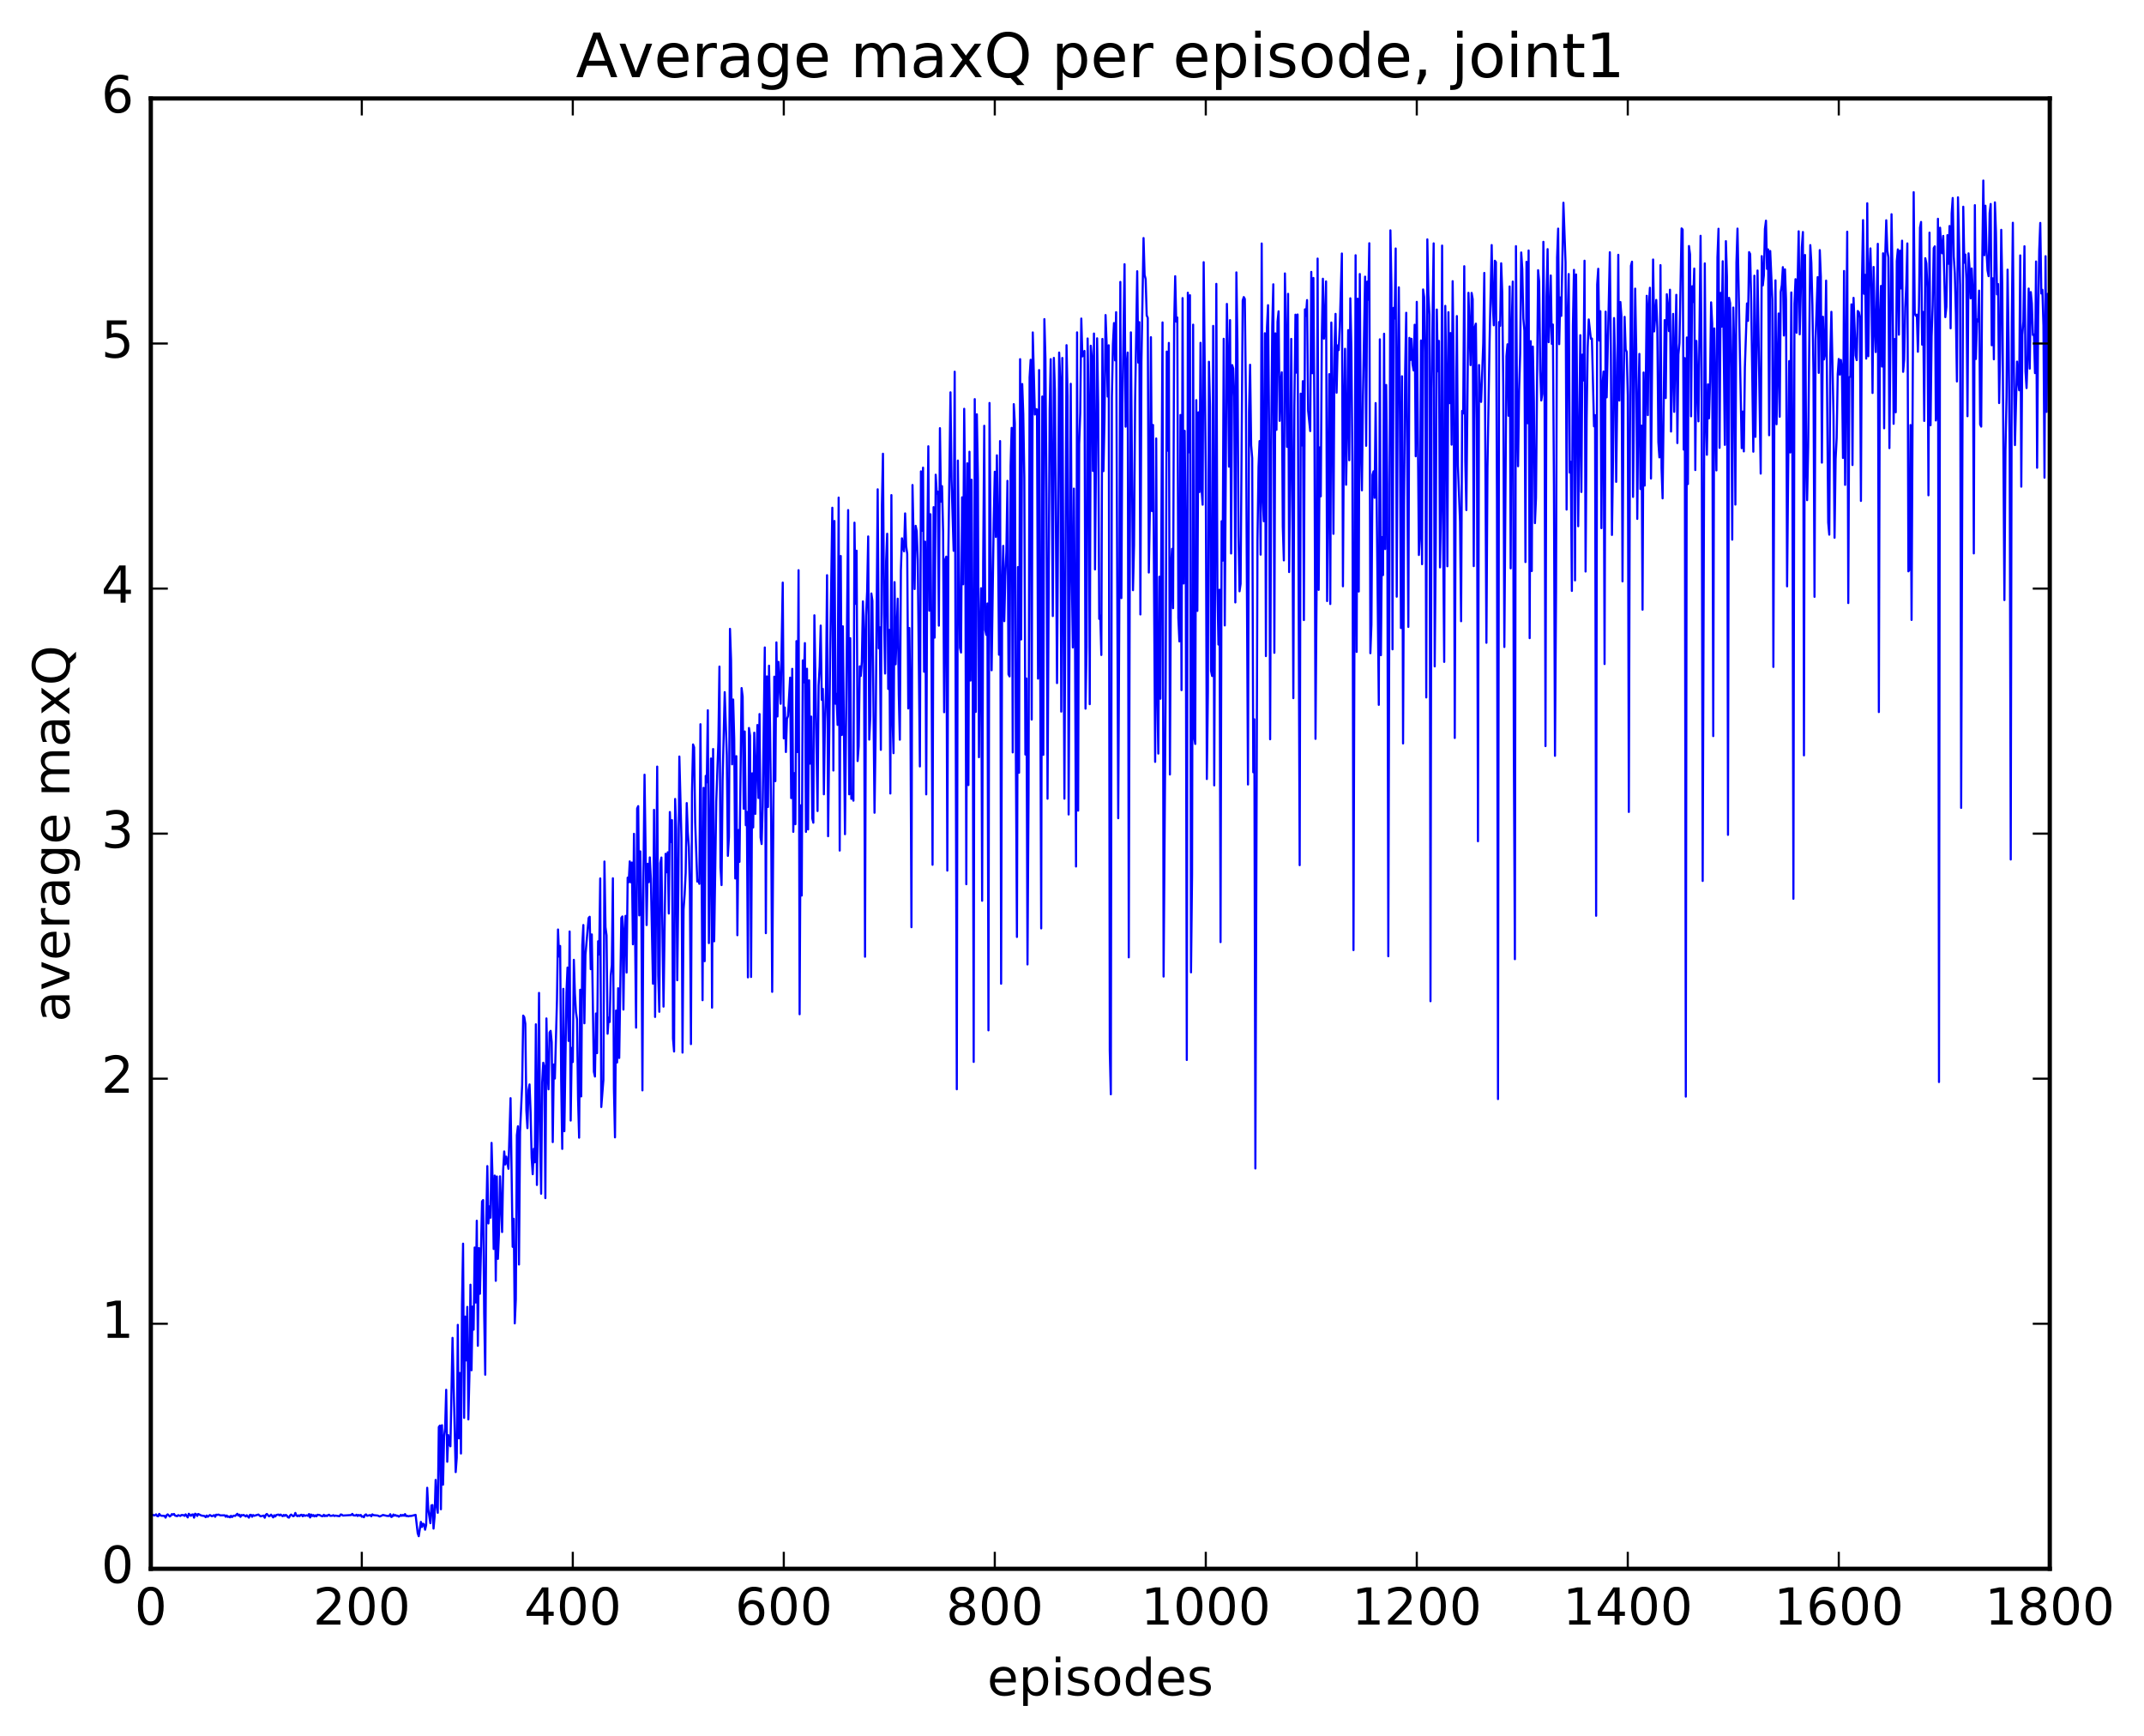 <?xml version="1.0" encoding="utf-8" standalone="no"?>
<!DOCTYPE svg PUBLIC "-//W3C//DTD SVG 1.1//EN"
  "http://www.w3.org/Graphics/SVG/1.1/DTD/svg11.dtd">
<!-- Created with matplotlib (http://matplotlib.org/) -->
<svg height="408pt" version="1.1" viewBox="0 0 504 408" width="504pt" xmlns="http://www.w3.org/2000/svg" xmlns:xlink="http://www.w3.org/1999/xlink">
 <defs>
  <style type="text/css">
*{stroke-linecap:butt;stroke-linejoin:round;stroke-miterlimit:100000;}
  </style>
 </defs>
 <g id="figure_1">
  <g id="patch_1">
   <path d="M 0 408.169 
L 504.319 408.169 
L 504.319 0 
L 0 0 
z
" style="fill:#ffffff;"/>
  </g>
  <g id="axes_1">
   <g id="patch_2">
    <path d="M 35.449 368.742 
L 481.849 368.742 
L 481.849 23.142 
L 35.449 23.142 
z
" style="fill:#ffffff;"/>
   </g>
   <g id="line2d_1">
    <path clip-path="url(#p7a85bf8d8b)" d="M 35.697 356.057 
L 35.945 356.051 
L 36.193 356.191 
L 36.441 356.15 
L 36.689 355.944 
L 36.937 356.329 
L 37.185 356.401 
L 37.433 355.83 
L 37.681 356.155 
L 37.929 356.27 
L 38.673 356.3 
L 38.921 356.708 
L 39.169 356.153 
L 39.417 355.944 
L 39.913 356.438 
L 40.161 356.245 
L 40.409 355.876 
L 40.657 356.023 
L 40.905 355.85 
L 41.153 356.236 
L 41.649 356.363 
L 41.897 356.13 
L 42.393 356.32 
L 42.641 356.099 
L 43.137 356.121 
L 43.385 356.306 
L 43.633 355.943 
L 44.129 356.661 
L 44.377 355.805 
L 44.873 356.288 
L 45.121 355.987 
L 45.369 355.965 
L 45.617 356.715 
L 45.865 355.792 
L 46.113 355.913 
L 46.361 356.319 
L 46.609 355.857 
L 47.353 356.226 
L 48.097 356.332 
L 48.345 356.602 
L 48.593 356.222 
L 48.841 356.507 
L 49.337 356.099 
L 49.833 356.388 
L 50.329 356.128 
L 50.577 356.512 
L 50.825 356.02 
L 51.073 356.078 
L 51.321 355.988 
L 51.817 356.188 
L 52.809 356.161 
L 53.057 356.495 
L 53.305 356.212 
L 53.553 356.547 
L 53.801 356.434 
L 54.049 356.641 
L 54.297 356.282 
L 54.545 356.571 
L 54.793 356.332 
L 55.041 356.249 
L 55.289 356.309 
L 55.785 355.81 
L 56.033 356.236 
L 56.281 356.012 
L 56.529 356.52 
L 56.777 356.107 
L 57.025 356.177 
L 57.273 356.08 
L 57.769 356.431 
L 58.017 356.149 
L 58.513 356.715 
L 58.761 356.055 
L 59.009 356.061 
L 59.257 356.507 
L 59.505 356.108 
L 59.753 356.279 
L 60.745 355.991 
L 61.241 356.404 
L 61.985 356.237 
L 62.233 356.732 
L 62.481 356.042 
L 62.729 355.846 
L 63.225 356.398 
L 63.473 356.284 
L 63.721 356.005 
L 64.217 356.657 
L 64.465 356.154 
L 64.713 356.441 
L 64.961 356.087 
L 65.457 355.991 
L 65.705 356.193 
L 65.953 355.991 
L 66.449 356.38 
L 66.697 356.08 
L 66.945 356.302 
L 67.193 356.071 
L 67.441 356.245 
L 67.689 356.632 
L 67.937 356.705 
L 68.185 356.21 
L 68.433 355.994 
L 68.929 356.388 
L 69.177 356.25 
L 69.425 355.61 
L 69.673 356.179 
L 69.921 356.376 
L 70.169 356.18 
L 70.417 356.356 
L 70.665 356.082 
L 70.913 356.037 
L 71.161 356.398 
L 71.409 356.067 
L 71.657 356.286 
L 72.153 356.16 
L 72.401 356.304 
L 72.649 355.871 
L 72.897 356.672 
L 73.145 355.985 
L 73.393 356.334 
L 73.641 356.094 
L 73.889 356.423 
L 74.137 356.165 
L 74.385 356.403 
L 74.633 356.039 
L 75.129 356.101 
L 75.625 356.359 
L 75.873 356.386 
L 76.121 356.046 
L 76.369 356.364 
L 76.617 356.192 
L 76.865 356.349 
L 77.113 356.114 
L 77.361 356.034 
L 77.609 356.284 
L 78.105 356.264 
L 78.353 356.137 
L 78.601 356.325 
L 78.849 356.228 
L 79.593 356.347 
L 79.841 356.349 
L 80.089 355.969 
L 80.337 356.01 
L 80.585 356.224 
L 82.569 356.106 
L 82.817 355.829 
L 83.065 356.167 
L 83.561 356.224 
L 83.809 356.027 
L 84.057 356.32 
L 84.305 356.083 
L 84.553 356.254 
L 84.801 356.082 
L 85.049 356.499 
L 85.297 356.387 
L 85.545 356.619 
L 85.793 356.083 
L 86.041 355.949 
L 86.289 356.279 
L 87.033 356.11 
L 87.281 356.398 
L 87.529 355.945 
L 87.777 356.126 
L 88.769 356.217 
L 89.265 356.436 
L 89.761 356.229 
L 90.009 356.082 
L 91.001 356.308 
L 91.497 356.323 
L 91.745 355.913 
L 91.993 356.555 
L 92.241 356.434 
L 92.489 355.981 
L 92.737 356.247 
L 92.985 356.108 
L 93.233 356.3 
L 93.481 356.249 
L 93.729 356.475 
L 93.977 356.355 
L 94.225 356.07 
L 94.473 356.298 
L 94.721 356.082 
L 94.969 356.271 
L 95.217 355.882 
L 95.465 356.354 
L 95.713 356.266 
L 95.961 356.414 
L 96.209 356.334 
L 96.705 356.306 
L 97.697 356.059 
L 98.193 360.39 
L 98.441 361.078 
L 98.937 357.714 
L 99.185 358.918 
L 99.433 358.14 
L 99.681 358.299 
L 99.929 359.551 
L 100.177 358.456 
L 100.425 349.694 
L 100.673 354.735 
L 101.169 358.02 
L 101.417 353.832 
L 101.665 353.758 
L 101.913 359.288 
L 102.161 356.493 
L 102.409 347.85 
L 102.657 353.806 
L 102.905 355.576 
L 103.153 335.425 
L 103.401 335.08 
L 103.649 354.747 
L 103.897 334.986 
L 104.145 348.972 
L 104.393 337.666 
L 104.641 335.637 
L 104.889 326.664 
L 105.137 343.58 
L 105.385 337.323 
L 105.633 339.428 
L 105.881 339.949 
L 106.377 314.461 
L 107.121 346.011 
L 107.369 342.593 
L 107.617 311.403 
L 107.865 338.082 
L 108.113 322.714 
L 108.361 341.641 
L 108.609 306.592 
L 108.857 292.314 
L 109.105 333.267 
L 109.353 309.454 
L 109.601 319.765 
L 109.849 307.18 
L 110.097 333.621 
L 110.345 323.526 
L 110.593 301.962 
L 110.841 322.069 
L 111.089 307.109 
L 111.337 312.534 
L 111.585 293.223 
L 111.833 306.15 
L 112.081 286.927 
L 112.329 316.324 
L 112.577 293.355 
L 112.825 304.098 
L 113.321 282.381 
L 113.569 282.066 
L 113.817 308.671 
L 114.065 323.118 
L 114.313 286.539 
L 114.561 274.082 
L 114.809 287.567 
L 115.057 283.542 
L 115.305 286.222 
L 115.553 268.631 
L 115.801 277.592 
L 116.049 293.561 
L 116.297 276.31 
L 116.545 301.049 
L 116.793 276.523 
L 117.041 295.894 
L 117.289 290.099 
L 117.537 276.487 
L 118.033 289.583 
L 118.281 275.086 
L 118.529 270.647 
L 118.777 273.705 
L 119.025 271.861 
L 119.521 274.721 
L 120.017 258.117 
L 120.513 293.059 
L 120.761 286.473 
L 121.009 311.051 
L 121.257 305.404 
L 121.505 266.822 
L 121.753 264.729 
L 122.001 297.218 
L 122.249 266.095 
L 122.745 254.976 
L 122.993 238.71 
L 123.241 239.091 
L 123.489 240.608 
L 123.737 261.037 
L 123.985 265.168 
L 124.233 256.249 
L 124.481 254.888 
L 124.729 261.397 
L 124.977 272.101 
L 125.225 275.992 
L 125.473 270.026 
L 125.721 273.194 
L 125.969 240.758 
L 126.217 278.52 
L 126.465 260.836 
L 126.713 233.376 
L 126.961 267.69 
L 127.209 280.579 
L 127.457 254.364 
L 127.705 249.792 
L 127.953 250.763 
L 128.201 281.612 
L 128.449 239.378 
L 128.697 251.886 
L 128.945 256.039 
L 129.193 242.676 
L 129.441 242.293 
L 129.689 244.952 
L 129.937 268.443 
L 130.185 250.2 
L 130.433 253.505 
L 130.929 235.145 
L 131.177 218.474 
L 131.425 224.826 
L 131.673 222.347 
L 131.921 253.961 
L 132.169 270.042 
L 132.417 232.423 
L 132.665 265.892 
L 133.161 233.27 
L 133.409 227.424 
L 133.657 244.667 
L 133.905 218.939 
L 134.153 263.384 
L 134.401 246.311 
L 134.649 249.625 
L 134.897 225.604 
L 135.145 233.562 
L 135.393 237.896 
L 135.641 239.571 
L 135.889 258.245 
L 136.137 267.41 
L 136.385 232.634 
L 136.633 257.704 
L 136.881 222.14 
L 137.129 217.425 
L 137.377 240.517 
L 137.625 224.466 
L 138.369 215.774 
L 138.617 215.482 
L 138.865 227.794 
L 139.113 219.63 
L 139.609 251.916 
L 139.857 253.038 
L 140.105 238.215 
L 140.353 247.535 
L 140.601 221.234 
L 140.849 224.353 
L 141.097 206.473 
L 141.345 260.2 
L 141.841 253.851 
L 142.089 202.499 
L 142.337 217.926 
L 142.585 219.861 
L 142.833 242.97 
L 143.081 239.186 
L 143.329 240.206 
L 143.577 229.296 
L 143.825 226.873 
L 144.073 206.435 
L 144.321 255.859 
L 144.569 267.335 
L 144.817 237.519 
L 145.065 249.731 
L 145.313 232.279 
L 145.561 248.674 
L 146.057 215.75 
L 146.305 215.41 
L 146.553 237.295 
L 146.801 218.779 
L 147.049 215.278 
L 147.297 228.594 
L 147.545 206.283 
L 147.793 207.378 
L 148.041 202.464 
L 148.289 207.385 
L 148.537 202.739 
L 148.785 221.954 
L 149.033 195.985 
L 149.529 241.543 
L 149.777 190.038 
L 150.025 189.475 
L 150.273 215.147 
L 150.521 200.11 
L 150.769 214.204 
L 151.017 256.288 
L 151.265 205.281 
L 151.513 182.086 
L 152.009 217.431 
L 152.257 203.033 
L 152.505 207.35 
L 152.753 201.526 
L 153.001 206.589 
L 153.497 231.213 
L 153.745 190.351 
L 153.993 239.026 
L 154.489 180.185 
L 154.737 229.216 
L 154.985 237.813 
L 155.233 202.86 
L 155.481 201.556 
L 155.977 236.602 
L 156.473 200.685 
L 156.721 205.021 
L 156.969 200.326 
L 157.217 214.721 
L 157.465 190.865 
L 157.713 197.908 
L 157.961 192.772 
L 158.209 244.103 
L 158.457 247.146 
L 158.705 187.794 
L 158.953 194.899 
L 159.201 230.401 
L 159.449 209.283 
L 159.697 177.816 
L 160.193 197.121 
L 160.441 247.407 
L 160.689 213.739 
L 160.937 210.287 
L 161.185 205.193 
L 161.433 188.758 
L 161.681 195.593 
L 161.929 199.067 
L 162.177 209.256 
L 162.425 245.41 
L 162.673 186.113 
L 162.921 174.979 
L 163.169 175.661 
L 163.417 193.237 
L 163.913 207.205 
L 164.161 206.9 
L 164.409 207.748 
L 164.657 170.221 
L 165.153 235.092 
L 165.401 185.178 
L 165.649 225.919 
L 165.897 182.363 
L 166.145 183.887 
L 166.393 166.941 
L 166.641 221.67 
L 167.137 178.274 
L 167.385 236.842 
L 167.633 176.051 
L 167.881 221.251 
L 168.377 188.319 
L 168.873 174.318 
L 169.121 156.678 
L 169.369 203.825 
L 169.617 208.035 
L 169.865 183.295 
L 170.361 162.68 
L 170.857 177.483 
L 171.105 201.167 
L 171.353 196.704 
L 171.601 147.809 
L 171.849 155.093 
L 172.097 179.656 
L 172.345 164.413 
L 172.593 173.642 
L 172.841 206.481 
L 173.089 177.731 
L 173.337 219.818 
L 173.585 195.09 
L 173.833 202.577 
L 174.329 161.726 
L 174.577 163.724 
L 174.825 190.094 
L 175.073 171.933 
L 175.321 193.961 
L 175.569 190.833 
L 175.817 229.728 
L 176.065 171.105 
L 176.313 172.943 
L 176.561 229.633 
L 176.809 181.766 
L 177.057 194.484 
L 177.305 172.218 
L 177.553 191.302 
L 178.049 170.409 
L 178.297 187.561 
L 178.545 167.835 
L 178.793 196.847 
L 179.041 198.384 
L 179.289 189.631 
L 179.785 152.179 
L 180.033 219.339 
L 180.281 158.982 
L 180.529 189.677 
L 180.777 156.47 
L 181.025 170.996 
L 181.273 192.194 
L 181.521 233.128 
L 182.017 159.053 
L 182.265 183.605 
L 182.513 150.988 
L 182.761 168.398 
L 183.009 155.569 
L 183.505 165.418 
L 184.001 136.934 
L 184.249 173.551 
L 184.497 166.297 
L 184.745 176.757 
L 184.993 168.953 
L 185.241 168.3 
L 185.737 159.277 
L 185.985 187.588 
L 186.233 157.208 
L 186.481 195.52 
L 186.729 181.718 
L 186.977 193.722 
L 187.225 150.696 
L 187.473 176.759 
L 187.721 134.023 
L 187.969 238.394 
L 188.217 189.297 
L 188.465 210.492 
L 188.713 155.224 
L 188.961 160.392 
L 189.209 151.156 
L 189.457 195.529 
L 189.705 157.181 
L 189.953 194.954 
L 190.201 159.911 
L 190.449 179.491 
L 190.697 168.437 
L 190.945 192.358 
L 191.193 193.374 
L 191.441 144.621 
L 192.185 190.63 
L 192.433 161.115 
L 192.681 156.645 
L 192.929 147.038 
L 193.177 164.501 
L 193.425 161.915 
L 193.673 186.697 
L 193.921 169.537 
L 194.169 162.639 
L 194.417 135.194 
L 194.665 196.55 
L 195.161 153.138 
L 195.657 119.34 
L 195.905 181.105 
L 196.153 122.451 
L 196.401 165.404 
L 196.649 163.079 
L 196.897 170.382 
L 197.145 116.957 
L 197.393 199.919 
L 197.641 130.687 
L 197.889 172.757 
L 198.137 147.218 
L 198.633 196.07 
L 199.377 119.893 
L 199.625 186.699 
L 199.873 150.004 
L 200.121 187.762 
L 200.369 186.44 
L 200.617 188.193 
L 200.865 122.851 
L 201.113 141.928 
L 201.361 129.438 
L 201.609 178.879 
L 201.857 175.359 
L 202.105 156.62 
L 202.353 158.886 
L 202.601 155.521 
L 202.849 141.357 
L 203.097 148.401 
L 203.345 224.872 
L 203.593 144.686 
L 203.841 139.028 
L 204.089 126.087 
L 204.337 173.84 
L 204.585 168.459 
L 204.833 139.492 
L 205.081 141.21 
L 205.577 191.033 
L 205.825 173.429 
L 206.321 115.007 
L 206.569 152.384 
L 206.817 147.44 
L 207.065 176.244 
L 207.313 118.691 
L 207.561 106.649 
L 207.809 144.145 
L 208.057 158.308 
L 208.305 131.889 
L 208.553 125.455 
L 208.801 161.93 
L 209.049 148.043 
L 209.297 186.511 
L 209.545 116.367 
L 209.793 168.34 
L 210.041 177.027 
L 210.289 136.826 
L 210.537 156.134 
L 211.033 140.712 
L 211.281 163.27 
L 211.529 173.862 
L 211.777 134.009 
L 212.025 126.527 
L 212.273 128.615 
L 212.521 129.582 
L 212.769 120.674 
L 213.017 128.348 
L 213.265 130.203 
L 213.513 166.518 
L 213.761 147.605 
L 214.009 165.305 
L 214.257 217.933 
L 214.505 113.996 
L 215.001 138.454 
L 215.249 123.592 
L 215.497 124.847 
L 215.745 131.654 
L 216.241 180.147 
L 216.489 110.792 
L 216.737 124.762 
L 216.985 109.916 
L 217.233 157.894 
L 217.481 127.302 
L 217.729 186.714 
L 217.977 130.456 
L 218.225 104.895 
L 218.473 143.534 
L 218.721 120.866 
L 218.969 154.432 
L 219.217 203.259 
L 219.465 119.204 
L 219.713 149.869 
L 219.961 111.579 
L 220.209 116.036 
L 220.457 115.565 
L 220.705 147.055 
L 220.953 100.639 
L 221.201 117.913 
L 221.449 114.268 
L 221.697 124.982 
L 221.945 167.399 
L 222.193 131.596 
L 222.441 130.837 
L 222.689 204.632 
L 222.937 129.648 
L 223.433 92.214 
L 223.681 112.841 
L 224.177 129.461 
L 224.425 87.369 
L 224.921 256.026 
L 225.169 108.247 
L 225.665 152.258 
L 225.913 153.374 
L 226.161 116.897 
L 226.409 137.334 
L 226.657 96.085 
L 226.905 118.639 
L 227.153 207.829 
L 227.401 108.894 
L 227.649 184.523 
L 227.897 106.18 
L 228.145 159.968 
L 228.393 112.752 
L 228.641 150.01 
L 228.889 249.596 
L 229.137 93.812 
L 229.385 167.326 
L 229.633 97.374 
L 229.881 112.338 
L 230.129 177.982 
L 230.377 149.246 
L 230.625 138.254 
L 230.873 211.72 
L 231.121 132.303 
L 231.369 100.078 
L 231.617 148.055 
L 231.865 149.24 
L 232.113 141.843 
L 232.361 242.177 
L 232.609 94.717 
L 233.105 157.545 
L 233.601 122.143 
L 233.849 110.872 
L 234.097 126.211 
L 234.345 107.023 
L 234.593 124.399 
L 234.841 153.888 
L 235.089 103.673 
L 235.337 231.216 
L 235.585 137.567 
L 235.833 128.303 
L 236.081 146.004 
L 236.329 135.416 
L 236.577 129.751 
L 236.825 113.018 
L 237.073 158.497 
L 237.321 158.984 
L 237.569 109.563 
L 237.817 100.571 
L 238.065 176.849 
L 238.313 94.995 
L 238.561 99.518 
L 238.809 177.91 
L 239.057 220.227 
L 239.305 133.282 
L 239.553 181.627 
L 239.801 84.418 
L 240.049 150.301 
L 240.297 90.255 
L 240.545 97.282 
L 240.793 112.358 
L 241.041 177.352 
L 241.289 159.475 
L 241.537 226.685 
L 241.785 186.703 
L 242.033 88.716 
L 242.281 84.558 
L 242.529 169.13 
L 242.777 78.137 
L 243.273 97.428 
L 243.521 96.152 
L 243.769 96.247 
L 244.017 159.502 
L 244.265 86.98 
L 244.761 218.215 
L 245.009 93.2 
L 245.257 177.415 
L 245.505 75.005 
L 245.753 84.098 
L 246.001 115.977 
L 246.249 187.734 
L 246.745 96.364 
L 246.993 84.423 
L 247.489 144.799 
L 247.737 84.121 
L 247.985 91.82 
L 248.481 160.553 
L 248.977 82.868 
L 249.225 89.08 
L 249.473 167.261 
L 249.721 84.139 
L 250.217 187.725 
L 250.713 81.131 
L 250.961 93.167 
L 251.209 191.439 
L 251.705 90.208 
L 251.953 134.931 
L 252.201 152.186 
L 252.449 114.839 
L 252.697 146.888 
L 252.945 203.664 
L 253.193 78.12 
L 253.441 190.534 
L 253.689 104.372 
L 253.937 97.02 
L 254.185 74.875 
L 254.433 83.764 
L 254.681 83.427 
L 254.929 82.483 
L 255.177 166.563 
L 255.425 152.016 
L 255.673 79.559 
L 255.921 95.169 
L 256.169 165.513 
L 256.417 81.258 
L 256.665 84.142 
L 256.913 110.704 
L 257.161 78.396 
L 257.409 133.837 
L 257.905 79.52 
L 258.153 94.959 
L 258.401 145.46 
L 258.649 144.675 
L 258.897 153.948 
L 259.145 79.66 
L 259.393 110.736 
L 259.641 98.566 
L 259.889 74.052 
L 260.137 80.839 
L 260.385 93.209 
L 260.633 81.158 
L 260.881 246.936 
L 261.129 257.21 
L 261.377 93.347 
L 261.625 80.843 
L 261.873 75.932 
L 262.121 84.702 
L 262.369 73.374 
L 262.865 192.315 
L 263.113 145.393 
L 263.361 66.261 
L 263.609 140.58 
L 263.857 94.972 
L 264.353 62.103 
L 264.601 100.29 
L 264.849 86.415 
L 265.097 82.865 
L 265.345 225.017 
L 265.593 128.659 
L 265.841 78.119 
L 266.337 138.724 
L 266.585 128.1 
L 266.833 94.19 
L 267.329 63.754 
L 267.577 85.226 
L 267.825 75.724 
L 268.073 144.423 
L 268.321 85.038 
L 268.817 55.951 
L 269.065 64.62 
L 269.313 65.601 
L 269.561 74.127 
L 269.809 74.717 
L 270.057 134.566 
L 270.305 119.812 
L 270.553 79.254 
L 270.801 120.142 
L 271.049 99.883 
L 271.545 179.071 
L 271.793 103.057 
L 272.041 162.828 
L 272.289 177.124 
L 272.537 135.563 
L 272.785 164.229 
L 273.281 75.782 
L 273.529 229.535 
L 274.025 160.721 
L 274.273 82.638 
L 274.521 105.932 
L 274.769 80.599 
L 275.017 182.04 
L 275.265 133.442 
L 275.513 128.998 
L 275.761 142.948 
L 276.009 76.465 
L 276.257 64.925 
L 276.505 75.608 
L 276.753 74.623 
L 277.001 145.22 
L 277.249 150.758 
L 277.497 97.541 
L 277.745 162.213 
L 277.993 70.063 
L 278.241 137.144 
L 278.489 101.263 
L 278.737 128.048 
L 278.985 249.14 
L 279.233 68.805 
L 279.481 106.317 
L 279.729 69.387 
L 279.977 228.547 
L 280.225 205.542 
L 280.473 76.309 
L 280.721 173.263 
L 280.969 174.863 
L 281.217 94.049 
L 281.465 143.585 
L 281.713 96.913 
L 281.961 115.652 
L 282.209 80.582 
L 282.457 114.939 
L 282.705 118.627 
L 282.953 61.627 
L 283.449 110.983 
L 283.697 183.104 
L 283.945 162.542 
L 284.193 85.03 
L 284.441 95.605 
L 284.689 157.709 
L 284.937 158.9 
L 285.185 76.598 
L 285.433 184.597 
L 285.929 66.719 
L 286.177 138.049 
L 286.425 151.495 
L 286.673 138.599 
L 286.921 221.44 
L 287.169 122.512 
L 287.417 131.78 
L 287.665 79.628 
L 287.913 147.005 
L 288.409 71.434 
L 288.657 83.639 
L 288.905 109.685 
L 289.153 75.246 
L 289.401 130.092 
L 289.649 85.808 
L 289.897 86.617 
L 290.145 93.21 
L 290.393 141.594 
L 290.641 64.021 
L 290.889 80.695 
L 291.137 125.831 
L 291.385 138.98 
L 291.633 137.221 
L 292.129 70.621 
L 292.377 69.824 
L 292.625 70.275 
L 292.873 92.835 
L 293.369 184.389 
L 293.617 96.787 
L 293.865 85.735 
L 294.113 104.677 
L 294.361 107.686 
L 294.609 181.513 
L 294.857 169.066 
L 295.105 274.641 
L 295.601 127.043 
L 295.849 109.712 
L 296.097 103.667 
L 296.345 130.365 
L 296.593 57.23 
L 296.841 117.017 
L 297.089 122.523 
L 297.337 78.322 
L 297.585 154.212 
L 297.833 77.026 
L 298.081 71.73 
L 298.329 100.043 
L 298.577 173.76 
L 298.825 106.109 
L 299.073 76.708 
L 299.321 66.821 
L 299.569 153.441 
L 299.817 78.356 
L 300.065 101.032 
L 300.313 75.631 
L 300.561 73.172 
L 300.809 98.922 
L 301.057 90.142 
L 301.305 87.506 
L 301.553 123.778 
L 301.801 131.715 
L 302.049 64.268 
L 302.297 79.727 
L 302.545 105.04 
L 302.793 69.063 
L 303.041 134.462 
L 303.289 112.444 
L 303.537 79.656 
L 303.785 112.01 
L 304.033 164.098 
L 304.281 95.439 
L 304.529 73.961 
L 304.777 87.593 
L 305.025 73.921 
L 305.521 203.353 
L 305.769 92.528 
L 306.017 104.707 
L 306.265 89.588 
L 306.513 145.742 
L 306.761 72.713 
L 307.009 74.212 
L 307.257 70.529 
L 307.505 96.514 
L 308.001 101.323 
L 308.249 63.905 
L 308.497 87.723 
L 308.745 65.332 
L 308.993 98.789 
L 309.241 173.662 
L 309.489 139.861 
L 309.737 60.775 
L 309.985 138.639 
L 310.233 105.159 
L 310.481 116.663 
L 310.729 79.182 
L 310.977 65.516 
L 311.225 79.596 
L 311.473 76.552 
L 311.721 66.144 
L 311.969 141.276 
L 312.465 87.941 
L 312.713 141.969 
L 312.961 75.809 
L 313.209 92.095 
L 313.457 125.471 
L 313.705 81.927 
L 313.953 73.771 
L 314.201 92.302 
L 314.449 81.179 
L 314.697 82.295 
L 314.945 76.839 
L 315.441 59.582 
L 315.689 137.804 
L 315.937 96.941 
L 316.185 81.98 
L 316.433 113.937 
L 316.681 100.436 
L 316.929 77.587 
L 317.177 108.18 
L 317.425 70.115 
L 317.673 81.696 
L 317.921 109.514 
L 318.169 223.318 
L 318.665 59.993 
L 318.913 153.229 
L 319.161 70.201 
L 319.409 139.032 
L 319.657 64.404 
L 319.905 104.028 
L 320.153 115.251 
L 320.401 92.986 
L 320.897 65.026 
L 321.145 104.782 
L 321.393 66.19 
L 321.641 70.448 
L 321.889 57.172 
L 322.137 153.535 
L 322.385 146.825 
L 322.633 111.621 
L 322.881 110.778 
L 323.129 117.01 
L 323.377 94.74 
L 324.121 165.668 
L 324.369 79.753 
L 324.617 153.995 
L 324.865 126.238 
L 325.113 135.17 
L 325.361 78.443 
L 325.609 129.048 
L 325.857 90.485 
L 326.105 113.836 
L 326.353 224.76 
L 326.849 54.144 
L 327.097 67.665 
L 327.345 152.621 
L 327.593 72.352 
L 327.841 74.859 
L 328.089 58.403 
L 328.337 140.247 
L 328.585 87.79 
L 328.833 67.537 
L 329.081 98.317 
L 329.329 147.624 
L 329.577 88.441 
L 329.825 174.744 
L 330.073 117.54 
L 330.321 86.959 
L 330.569 73.519 
L 331.065 147.35 
L 331.313 79.413 
L 331.561 84.612 
L 331.809 79.622 
L 332.057 85.57 
L 332.305 87.075 
L 332.553 76.335 
L 332.801 107.245 
L 333.049 70.949 
L 333.545 130.444 
L 333.793 126.13 
L 334.041 80.025 
L 334.289 132.607 
L 334.537 68.034 
L 334.785 69.837 
L 335.033 82.712 
L 335.281 163.931 
L 335.529 56.26 
L 335.777 69.247 
L 336.025 73.951 
L 336.273 235.331 
L 336.521 91.356 
L 337.017 57.199 
L 337.265 156.64 
L 337.513 127.77 
L 337.761 72.755 
L 338.009 87.278 
L 338.257 80.127 
L 338.505 133.356 
L 338.753 118.278 
L 339.001 57.723 
L 339.249 126.632 
L 339.497 155.574 
L 339.745 71.889 
L 339.993 89.28 
L 340.241 133.094 
L 340.489 73.383 
L 340.737 94.763 
L 340.985 78.29 
L 341.233 104.516 
L 341.481 66.09 
L 341.729 87.446 
L 341.977 173.454 
L 342.225 104.125 
L 342.473 74.29 
L 342.721 109.464 
L 343.217 122.607 
L 343.465 146.016 
L 343.713 96.578 
L 343.961 97.194 
L 344.209 62.573 
L 344.457 108.317 
L 344.705 119.888 
L 345.201 68.822 
L 345.697 85.82 
L 345.945 68.848 
L 346.193 70.332 
L 346.441 133.066 
L 346.689 76.894 
L 346.937 76.073 
L 347.185 98.773 
L 347.433 197.736 
L 347.681 85.792 
L 347.929 93.574 
L 348.177 94.468 
L 348.673 80.673 
L 348.921 64.152 
L 349.417 151.082 
L 349.665 109.934 
L 350.161 80.298 
L 350.657 57.597 
L 350.905 71.304 
L 351.153 76.459 
L 351.401 61.286 
L 351.649 61.6 
L 351.897 117.729 
L 352.145 258.328 
L 352.393 75.684 
L 352.641 76.6 
L 352.889 61.882 
L 353.137 68.689 
L 353.385 91.048 
L 353.633 152.069 
L 354.129 83.729 
L 354.377 80.923 
L 354.625 97.723 
L 354.873 67.334 
L 355.121 133.588 
L 355.369 76.359 
L 355.617 66.183 
L 355.865 176.311 
L 356.113 225.448 
L 356.361 57.858 
L 356.609 94.03 
L 356.857 109.586 
L 357.105 91.596 
L 357.353 83.074 
L 357.601 59.344 
L 357.849 63.278 
L 358.097 74.845 
L 358.345 77.732 
L 358.593 132.104 
L 358.841 61.538 
L 359.089 99.471 
L 359.337 58.877 
L 359.585 149.992 
L 359.833 80.19 
L 360.081 134.22 
L 360.329 81.457 
L 360.577 94.338 
L 360.825 122.961 
L 361.073 117.043 
L 361.569 63.507 
L 361.817 66.194 
L 362.065 87.032 
L 362.313 94.127 
L 362.561 92.576 
L 362.809 56.84 
L 363.057 81.465 
L 363.305 175.367 
L 363.553 69.649 
L 363.801 58.556 
L 364.049 80.425 
L 364.297 75.221 
L 364.545 64.755 
L 364.793 80.825 
L 365.041 76.279 
L 365.289 113.895 
L 365.537 177.651 
L 365.785 139.085 
L 366.033 60.556 
L 366.281 53.734 
L 366.529 80.891 
L 366.777 69.909 
L 367.025 74.248 
L 367.521 47.651 
L 368.017 61.701 
L 368.265 119.776 
L 368.513 74.355 
L 368.761 64.41 
L 369.009 111.078 
L 369.257 108.54 
L 369.505 138.89 
L 369.753 76.472 
L 370.001 63.432 
L 370.249 136.419 
L 370.497 64.512 
L 370.993 123.693 
L 371.489 78.784 
L 371.737 115.638 
L 371.985 83.343 
L 372.233 89.428 
L 372.481 61.28 
L 372.729 134.335 
L 372.977 98.634 
L 373.225 81.694 
L 373.473 75.084 
L 373.969 79.638 
L 374.217 79.571 
L 374.713 100.203 
L 374.961 97.577 
L 375.209 215.25 
L 375.457 66.886 
L 375.705 63.176 
L 375.953 80.058 
L 376.201 73.151 
L 376.449 124.145 
L 376.697 90.655 
L 376.945 87.334 
L 377.193 156.078 
L 377.441 73.249 
L 377.689 93.396 
L 378.185 70.867 
L 378.433 59.292 
L 378.681 83.255 
L 378.929 125.735 
L 379.177 108.188 
L 379.425 74.754 
L 379.673 85.191 
L 379.921 113.257 
L 380.169 93.174 
L 380.417 59.888 
L 380.665 94.157 
L 380.913 70.987 
L 381.161 74.509 
L 381.409 136.649 
L 381.657 92.916 
L 381.905 74.472 
L 382.153 82.124 
L 382.401 82.719 
L 382.649 92.909 
L 382.897 190.844 
L 383.145 105.798 
L 383.393 62.47 
L 383.641 61.509 
L 383.889 116.796 
L 384.385 67.84 
L 384.633 81.971 
L 384.881 121.963 
L 385.129 95.738 
L 385.377 83.181 
L 385.625 114.941 
L 385.873 100.037 
L 386.121 143.304 
L 386.369 87.555 
L 386.617 114.133 
L 387.113 69.525 
L 387.361 97.571 
L 387.609 71.81 
L 387.857 67.638 
L 388.105 112.48 
L 388.601 60.995 
L 388.849 77.906 
L 389.345 70.503 
L 389.593 77.064 
L 389.841 103.912 
L 390.089 107.509 
L 390.337 62.314 
L 390.585 109.95 
L 390.833 117.136 
L 391.329 75.243 
L 391.577 93.557 
L 391.825 69.156 
L 392.073 72.283 
L 392.321 77.824 
L 392.569 68.1 
L 392.817 101.431 
L 393.313 73.772 
L 393.561 96.807 
L 394.057 69.301 
L 394.305 104.139 
L 394.553 83.325 
L 394.801 80.604 
L 395.297 53.688 
L 395.545 53.953 
L 395.793 105.68 
L 396.041 84.168 
L 396.289 257.753 
L 396.537 79.326 
L 396.785 113.777 
L 397.033 57.826 
L 397.281 59.78 
L 397.529 97.857 
L 397.777 67.293 
L 398.025 70.986 
L 398.273 63.124 
L 398.521 110.478 
L 398.769 80.127 
L 399.265 99.038 
L 399.761 55.421 
L 400.009 87.238 
L 400.257 207.062 
L 400.753 61.907 
L 401.001 96.886 
L 401.249 106.895 
L 401.497 90.338 
L 401.745 98.322 
L 401.993 89.623 
L 402.241 71.066 
L 402.489 76.118 
L 402.737 173.015 
L 402.985 77.191 
L 403.481 110.57 
L 403.729 60.49 
L 403.977 53.77 
L 404.225 105.262 
L 404.473 68.844 
L 404.721 76.778 
L 404.969 61.398 
L 405.465 104.562 
L 405.713 56.68 
L 405.961 65.059 
L 406.209 196.225 
L 406.457 70.002 
L 406.705 71.244 
L 406.953 86.513 
L 407.201 126.846 
L 407.449 72.287 
L 407.697 81.98 
L 407.945 118.598 
L 408.193 61.726 
L 408.441 53.73 
L 409.433 105.346 
L 409.681 96.736 
L 409.929 106.098 
L 410.177 86.341 
L 410.673 71.32 
L 410.921 75.418 
L 411.169 59.264 
L 411.417 59.709 
L 411.665 70.92 
L 412.161 106.169 
L 412.409 64.803 
L 412.657 102.682 
L 413.153 63.582 
L 413.897 111.32 
L 414.145 60.197 
L 414.393 67.083 
L 414.641 64.705 
L 414.889 53.82 
L 415.137 51.868 
L 415.385 63.196 
L 415.633 58.615 
L 415.881 102.297 
L 416.129 58.991 
L 416.625 70.368 
L 416.873 156.759 
L 417.121 92.625 
L 417.369 65.894 
L 417.617 99.716 
L 418.113 73.68 
L 418.361 97.951 
L 418.609 68.633 
L 418.857 67.021 
L 419.105 62.792 
L 419.353 78.86 
L 419.601 63.311 
L 419.849 70.452 
L 420.097 137.815 
L 420.593 84.866 
L 420.841 106.348 
L 421.089 68.742 
L 421.337 102.911 
L 421.585 211.254 
L 421.833 71.368 
L 422.081 65.616 
L 422.329 78.21 
L 422.825 54.364 
L 423.073 78.579 
L 423.569 58.112 
L 423.817 54.534 
L 424.065 177.547 
L 424.313 59.931 
L 424.561 104.829 
L 424.809 117.555 
L 425.057 104.948 
L 425.553 57.609 
L 425.801 61.804 
L 426.049 71.758 
L 426.297 87.414 
L 426.545 140.277 
L 426.793 79.872 
L 427.289 65.137 
L 427.537 87.644 
L 427.785 58.786 
L 428.033 65.073 
L 428.281 108.742 
L 428.529 74.451 
L 428.777 84.484 
L 429.025 83.172 
L 429.273 65.96 
L 429.769 122.811 
L 430.017 125.671 
L 430.265 83.018 
L 430.513 73.29 
L 431.009 97.729 
L 431.257 126.395 
L 431.505 107.899 
L 431.753 102.969 
L 432.001 87.978 
L 432.249 84.374 
L 432.497 88.056 
L 432.745 84.598 
L 432.993 86.611 
L 433.241 107.637 
L 433.489 63.691 
L 433.737 113.964 
L 434.233 54.461 
L 434.481 141.741 
L 434.729 88.646 
L 434.977 88.552 
L 435.225 71.53 
L 435.473 109.299 
L 435.721 70.009 
L 436.217 83.543 
L 436.465 84.648 
L 436.713 73.098 
L 436.961 73.356 
L 437.209 74.586 
L 437.457 117.74 
L 437.705 65.589 
L 437.953 51.738 
L 438.201 69.052 
L 438.449 64.596 
L 438.697 84.289 
L 438.945 47.776 
L 439.193 83.725 
L 439.441 64.435 
L 439.689 58.387 
L 439.937 68.23 
L 440.185 92.367 
L 440.433 62.747 
L 440.681 75.932 
L 440.929 82.747 
L 441.425 57.306 
L 441.673 167.364 
L 441.921 73.868 
L 442.169 67.202 
L 442.417 86.153 
L 442.665 59.535 
L 442.913 100.669 
L 443.161 60.4 
L 443.409 51.772 
L 443.657 58.89 
L 443.905 60.478 
L 444.153 105.329 
L 444.649 50.353 
L 444.897 65.224 
L 445.145 99.618 
L 445.393 79.689 
L 445.641 96.898 
L 445.889 61.369 
L 446.137 58.618 
L 446.385 78.668 
L 446.633 58.918 
L 446.881 67.79 
L 447.129 56.574 
L 447.377 87.399 
L 447.625 84.515 
L 447.873 72.298 
L 448.121 66.923 
L 448.369 57.214 
L 448.617 134.291 
L 448.865 133.926 
L 449.113 99.906 
L 449.361 145.709 
L 449.857 45.171 
L 450.105 73.677 
L 450.353 74.228 
L 450.601 73.949 
L 450.849 82.675 
L 451.097 71.919 
L 451.345 53.495 
L 451.593 52.165 
L 451.841 81.008 
L 452.089 73.313 
L 452.337 98.935 
L 452.585 60.691 
L 452.833 61.915 
L 453.081 67.637 
L 453.329 116.413 
L 453.577 54.682 
L 453.825 99.946 
L 454.073 79.029 
L 454.321 71.821 
L 454.569 58.329 
L 454.817 57.906 
L 455.065 98.83 
L 455.313 97.113 
L 455.561 51.423 
L 455.809 254.326 
L 456.057 53.525 
L 456.305 57.528 
L 456.553 59.529 
L 456.801 55.444 
L 457.297 74.545 
L 457.545 72.12 
L 457.793 55.268 
L 458.041 61.991 
L 458.289 53.122 
L 458.537 77.172 
L 458.785 50.217 
L 459.033 46.537 
L 459.281 60.302 
L 459.529 64.276 
L 459.777 73.807 
L 460.025 89.662 
L 460.273 46.376 
L 460.769 66.988 
L 461.017 189.886 
L 461.513 48.587 
L 461.761 61.747 
L 462.009 59.833 
L 462.257 65.585 
L 462.505 97.828 
L 462.753 59.55 
L 463.001 63.219 
L 463.249 70.138 
L 463.497 63.098 
L 463.745 68.251 
L 463.993 130.073 
L 464.241 48.221 
L 464.489 84.374 
L 464.737 75.072 
L 464.985 75.574 
L 465.233 68.315 
L 465.481 99.751 
L 465.729 100.273 
L 465.977 61.825 
L 466.225 42.432 
L 466.473 59.985 
L 466.721 48.355 
L 466.969 58.722 
L 467.217 63.554 
L 467.465 64.912 
L 467.713 50.086 
L 467.961 47.944 
L 468.209 81.151 
L 468.457 65.418 
L 468.705 84.454 
L 468.953 47.565 
L 469.201 54.653 
L 469.449 69.18 
L 469.697 66.757 
L 469.945 94.738 
L 470.193 82.026 
L 470.441 54.024 
L 470.689 67.653 
L 471.185 141.045 
L 471.433 105.846 
L 471.681 93.395 
L 471.929 63.382 
L 472.177 80.633 
L 472.425 106.007 
L 472.673 202.023 
L 472.921 75.477 
L 473.169 52.359 
L 473.417 87.455 
L 473.665 104.614 
L 474.161 84.994 
L 474.409 89.392 
L 474.657 91.733 
L 474.905 60.032 
L 475.153 114.388 
L 475.401 78.7 
L 475.649 75.523 
L 475.897 57.883 
L 476.145 87.266 
L 476.393 91.215 
L 476.641 83.497 
L 476.889 67.821 
L 477.137 86.643 
L 477.385 68.653 
L 477.633 71.32 
L 477.881 78.724 
L 478.129 78.613 
L 478.377 87.698 
L 478.625 61.456 
L 478.873 109.945 
L 479.121 74.168 
L 479.369 58.82 
L 479.617 52.397 
L 479.865 68.986 
L 480.113 68.118 
L 480.361 76.545 
L 480.609 112.279 
L 480.857 60.22 
L 481.105 96.808 
L 481.353 69.073 
L 481.601 70.711 
L 481.849 73.589 
L 481.849 73.589 
" style="fill:none;stroke:#0000ff;stroke-linecap:square;stroke-width:0.5;"/>
   </g>
   <g id="patch_3">
    <path d="M 35.449 23.142 
L 481.849 23.142 
" style="fill:none;stroke:#000000;stroke-linecap:square;stroke-linejoin:miter;"/>
   </g>
   <g id="patch_4">
    <path d="M 35.449 368.742 
L 481.849 368.742 
" style="fill:none;stroke:#000000;stroke-linecap:square;stroke-linejoin:miter;"/>
   </g>
   <g id="patch_5">
    <path d="M 35.449 368.742 
L 35.449 23.142 
" style="fill:none;stroke:#000000;stroke-linecap:square;stroke-linejoin:miter;"/>
   </g>
   <g id="patch_6">
    <path d="M 481.849 368.742 
L 481.849 23.142 
" style="fill:none;stroke:#000000;stroke-linecap:square;stroke-linejoin:miter;"/>
   </g>
   <g id="matplotlib.axis_1">
    <g id="xtick_1">
     <g id="line2d_2">
      <defs>
       <path d="M 0 0 
L 0 -4 
" id="mf1bd1ebb9c" style="stroke:#000000;stroke-width:0.5;"/>
      </defs>
      <g>
       <use style="stroke:#000000;stroke-width:0.5;" x="35.449" xlink:href="#mf1bd1ebb9c" y="368.742"/>
      </g>
     </g>
     <g id="line2d_3">
      <defs>
       <path d="M 0 0 
L 0 4 
" id="mcfe427d984" style="stroke:#000000;stroke-width:0.5;"/>
      </defs>
      <g>
       <use style="stroke:#000000;stroke-width:0.5;" x="35.449" xlink:href="#mcfe427d984" y="23.142"/>
      </g>
     </g>
     <g id="text_1">
      <!-- 0 -->
      <defs>
       <path d="M 31.781 66.406 
Q 24.172 66.406 20.328 58.906 
Q 16.5 51.422 16.5 36.375 
Q 16.5 21.391 20.328 13.891 
Q 24.172 6.391 31.781 6.391 
Q 39.453 6.391 43.281 13.891 
Q 47.125 21.391 47.125 36.375 
Q 47.125 51.422 43.281 58.906 
Q 39.453 66.406 31.781 66.406 
M 31.781 74.219 
Q 44.047 74.219 50.516 64.516 
Q 56.984 54.828 56.984 36.375 
Q 56.984 17.969 50.516 8.266 
Q 44.047 -1.422 31.781 -1.422 
Q 19.531 -1.422 13.062 8.266 
Q 6.594 17.969 6.594 36.375 
Q 6.594 54.828 13.062 64.516 
Q 19.531 74.219 31.781 74.219 
" id="BitstreamVeraSans-Roman-30"/>
      </defs>
      <g transform="translate(31.631 381.86)scale(0.12 -0.12)">
       <use xlink:href="#BitstreamVeraSans-Roman-30"/>
      </g>
     </g>
    </g>
    <g id="xtick_2">
     <g id="line2d_4">
      <g>
       <use style="stroke:#000000;stroke-width:0.5;" x="85.049" xlink:href="#mf1bd1ebb9c" y="368.742"/>
      </g>
     </g>
     <g id="line2d_5">
      <g>
       <use style="stroke:#000000;stroke-width:0.5;" x="85.049" xlink:href="#mcfe427d984" y="23.142"/>
      </g>
     </g>
     <g id="text_2">
      <!-- 200 -->
      <defs>
       <path d="M 19.188 8.297 
L 53.609 8.297 
L 53.609 0 
L 7.328 0 
L 7.328 8.297 
Q 12.938 14.109 22.625 23.891 
Q 32.328 33.688 34.812 36.531 
Q 39.547 41.844 41.422 45.531 
Q 43.312 49.219 43.312 52.781 
Q 43.312 58.594 39.234 62.25 
Q 35.156 65.922 28.609 65.922 
Q 23.969 65.922 18.812 64.312 
Q 13.672 62.703 7.812 59.422 
L 7.812 69.391 
Q 13.766 71.781 18.938 73 
Q 24.125 74.219 28.422 74.219 
Q 39.75 74.219 46.484 68.547 
Q 53.219 62.891 53.219 53.422 
Q 53.219 48.922 51.531 44.891 
Q 49.859 40.875 45.406 35.406 
Q 44.188 33.984 37.641 27.219 
Q 31.109 20.453 19.188 8.297 
" id="BitstreamVeraSans-Roman-32"/>
      </defs>
      <g transform="translate(73.596 381.86)scale(0.12 -0.12)">
       <use xlink:href="#BitstreamVeraSans-Roman-32"/>
       <use x="63.623" xlink:href="#BitstreamVeraSans-Roman-30"/>
       <use x="127.246" xlink:href="#BitstreamVeraSans-Roman-30"/>
      </g>
     </g>
    </g>
    <g id="xtick_3">
     <g id="line2d_6">
      <g>
       <use style="stroke:#000000;stroke-width:0.5;" x="134.649" xlink:href="#mf1bd1ebb9c" y="368.742"/>
      </g>
     </g>
     <g id="line2d_7">
      <g>
       <use style="stroke:#000000;stroke-width:0.5;" x="134.649" xlink:href="#mcfe427d984" y="23.142"/>
      </g>
     </g>
     <g id="text_3">
      <!-- 400 -->
      <defs>
       <path d="M 37.797 64.312 
L 12.891 25.391 
L 37.797 25.391 
z
M 35.203 72.906 
L 47.609 72.906 
L 47.609 25.391 
L 58.016 25.391 
L 58.016 17.188 
L 47.609 17.188 
L 47.609 0 
L 37.797 0 
L 37.797 17.188 
L 4.891 17.188 
L 4.891 26.703 
z
" id="BitstreamVeraSans-Roman-34"/>
      </defs>
      <g transform="translate(123.196 381.86)scale(0.12 -0.12)">
       <use xlink:href="#BitstreamVeraSans-Roman-34"/>
       <use x="63.623" xlink:href="#BitstreamVeraSans-Roman-30"/>
       <use x="127.246" xlink:href="#BitstreamVeraSans-Roman-30"/>
      </g>
     </g>
    </g>
    <g id="xtick_4">
     <g id="line2d_8">
      <g>
       <use style="stroke:#000000;stroke-width:0.5;" x="184.249" xlink:href="#mf1bd1ebb9c" y="368.742"/>
      </g>
     </g>
     <g id="line2d_9">
      <g>
       <use style="stroke:#000000;stroke-width:0.5;" x="184.249" xlink:href="#mcfe427d984" y="23.142"/>
      </g>
     </g>
     <g id="text_4">
      <!-- 600 -->
      <defs>
       <path d="M 33.016 40.375 
Q 26.375 40.375 22.484 35.828 
Q 18.609 31.297 18.609 23.391 
Q 18.609 15.531 22.484 10.953 
Q 26.375 6.391 33.016 6.391 
Q 39.656 6.391 43.531 10.953 
Q 47.406 15.531 47.406 23.391 
Q 47.406 31.297 43.531 35.828 
Q 39.656 40.375 33.016 40.375 
M 52.594 71.297 
L 52.594 62.312 
Q 48.875 64.062 45.094 64.984 
Q 41.312 65.922 37.594 65.922 
Q 27.828 65.922 22.672 59.328 
Q 17.531 52.734 16.797 39.406 
Q 19.672 43.656 24.016 45.922 
Q 28.375 48.188 33.594 48.188 
Q 44.578 48.188 50.953 41.516 
Q 57.328 34.859 57.328 23.391 
Q 57.328 12.156 50.688 5.359 
Q 44.047 -1.422 33.016 -1.422 
Q 20.359 -1.422 13.672 8.266 
Q 6.984 17.969 6.984 36.375 
Q 6.984 53.656 15.188 63.938 
Q 23.391 74.219 37.203 74.219 
Q 40.922 74.219 44.703 73.484 
Q 48.484 72.75 52.594 71.297 
" id="BitstreamVeraSans-Roman-36"/>
      </defs>
      <g transform="translate(172.796 381.86)scale(0.12 -0.12)">
       <use xlink:href="#BitstreamVeraSans-Roman-36"/>
       <use x="63.623" xlink:href="#BitstreamVeraSans-Roman-30"/>
       <use x="127.246" xlink:href="#BitstreamVeraSans-Roman-30"/>
      </g>
     </g>
    </g>
    <g id="xtick_5">
     <g id="line2d_10">
      <g>
       <use style="stroke:#000000;stroke-width:0.5;" x="233.849" xlink:href="#mf1bd1ebb9c" y="368.742"/>
      </g>
     </g>
     <g id="line2d_11">
      <g>
       <use style="stroke:#000000;stroke-width:0.5;" x="233.849" xlink:href="#mcfe427d984" y="23.142"/>
      </g>
     </g>
     <g id="text_5">
      <!-- 800 -->
      <defs>
       <path d="M 31.781 34.625 
Q 24.75 34.625 20.719 30.859 
Q 16.703 27.094 16.703 20.516 
Q 16.703 13.922 20.719 10.156 
Q 24.75 6.391 31.781 6.391 
Q 38.812 6.391 42.859 10.172 
Q 46.922 13.969 46.922 20.516 
Q 46.922 27.094 42.891 30.859 
Q 38.875 34.625 31.781 34.625 
M 21.922 38.812 
Q 15.578 40.375 12.031 44.719 
Q 8.5 49.078 8.5 55.328 
Q 8.5 64.062 14.719 69.141 
Q 20.953 74.219 31.781 74.219 
Q 42.672 74.219 48.875 69.141 
Q 55.078 64.062 55.078 55.328 
Q 55.078 49.078 51.531 44.719 
Q 48 40.375 41.703 38.812 
Q 48.828 37.156 52.797 32.312 
Q 56.781 27.484 56.781 20.516 
Q 56.781 9.906 50.312 4.234 
Q 43.844 -1.422 31.781 -1.422 
Q 19.734 -1.422 13.25 4.234 
Q 6.781 9.906 6.781 20.516 
Q 6.781 27.484 10.781 32.312 
Q 14.797 37.156 21.922 38.812 
M 18.312 54.391 
Q 18.312 48.734 21.844 45.562 
Q 25.391 42.391 31.781 42.391 
Q 38.141 42.391 41.719 45.562 
Q 45.312 48.734 45.312 54.391 
Q 45.312 60.062 41.719 63.234 
Q 38.141 66.406 31.781 66.406 
Q 25.391 66.406 21.844 63.234 
Q 18.312 60.062 18.312 54.391 
" id="BitstreamVeraSans-Roman-38"/>
      </defs>
      <g transform="translate(222.396 381.86)scale(0.12 -0.12)">
       <use xlink:href="#BitstreamVeraSans-Roman-38"/>
       <use x="63.623" xlink:href="#BitstreamVeraSans-Roman-30"/>
       <use x="127.246" xlink:href="#BitstreamVeraSans-Roman-30"/>
      </g>
     </g>
    </g>
    <g id="xtick_6">
     <g id="line2d_12">
      <g>
       <use style="stroke:#000000;stroke-width:0.5;" x="283.449" xlink:href="#mf1bd1ebb9c" y="368.742"/>
      </g>
     </g>
     <g id="line2d_13">
      <g>
       <use style="stroke:#000000;stroke-width:0.5;" x="283.449" xlink:href="#mcfe427d984" y="23.142"/>
      </g>
     </g>
     <g id="text_6">
      <!-- 1000 -->
      <defs>
       <path d="M 12.406 8.297 
L 28.516 8.297 
L 28.516 63.922 
L 10.984 60.406 
L 10.984 69.391 
L 28.422 72.906 
L 38.281 72.906 
L 38.281 8.297 
L 54.391 8.297 
L 54.391 0 
L 12.406 0 
z
" id="BitstreamVeraSans-Roman-31"/>
      </defs>
      <g transform="translate(268.179 381.86)scale(0.12 -0.12)">
       <use xlink:href="#BitstreamVeraSans-Roman-31"/>
       <use x="63.623" xlink:href="#BitstreamVeraSans-Roman-30"/>
       <use x="127.246" xlink:href="#BitstreamVeraSans-Roman-30"/>
       <use x="190.869" xlink:href="#BitstreamVeraSans-Roman-30"/>
      </g>
     </g>
    </g>
    <g id="xtick_7">
     <g id="line2d_14">
      <g>
       <use style="stroke:#000000;stroke-width:0.5;" x="333.049" xlink:href="#mf1bd1ebb9c" y="368.742"/>
      </g>
     </g>
     <g id="line2d_15">
      <g>
       <use style="stroke:#000000;stroke-width:0.5;" x="333.049" xlink:href="#mcfe427d984" y="23.142"/>
      </g>
     </g>
     <g id="text_7">
      <!-- 1200 -->
      <g transform="translate(317.779 381.86)scale(0.12 -0.12)">
       <use xlink:href="#BitstreamVeraSans-Roman-31"/>
       <use x="63.623" xlink:href="#BitstreamVeraSans-Roman-32"/>
       <use x="127.246" xlink:href="#BitstreamVeraSans-Roman-30"/>
       <use x="190.869" xlink:href="#BitstreamVeraSans-Roman-30"/>
      </g>
     </g>
    </g>
    <g id="xtick_8">
     <g id="line2d_16">
      <g>
       <use style="stroke:#000000;stroke-width:0.5;" x="382.649" xlink:href="#mf1bd1ebb9c" y="368.742"/>
      </g>
     </g>
     <g id="line2d_17">
      <g>
       <use style="stroke:#000000;stroke-width:0.5;" x="382.649" xlink:href="#mcfe427d984" y="23.142"/>
      </g>
     </g>
     <g id="text_8">
      <!-- 1400 -->
      <g transform="translate(367.379 381.86)scale(0.12 -0.12)">
       <use xlink:href="#BitstreamVeraSans-Roman-31"/>
       <use x="63.623" xlink:href="#BitstreamVeraSans-Roman-34"/>
       <use x="127.246" xlink:href="#BitstreamVeraSans-Roman-30"/>
       <use x="190.869" xlink:href="#BitstreamVeraSans-Roman-30"/>
      </g>
     </g>
    </g>
    <g id="xtick_9">
     <g id="line2d_18">
      <g>
       <use style="stroke:#000000;stroke-width:0.5;" x="432.249" xlink:href="#mf1bd1ebb9c" y="368.742"/>
      </g>
     </g>
     <g id="line2d_19">
      <g>
       <use style="stroke:#000000;stroke-width:0.5;" x="432.249" xlink:href="#mcfe427d984" y="23.142"/>
      </g>
     </g>
     <g id="text_9">
      <!-- 1600 -->
      <g transform="translate(416.979 381.86)scale(0.12 -0.12)">
       <use xlink:href="#BitstreamVeraSans-Roman-31"/>
       <use x="63.623" xlink:href="#BitstreamVeraSans-Roman-36"/>
       <use x="127.246" xlink:href="#BitstreamVeraSans-Roman-30"/>
       <use x="190.869" xlink:href="#BitstreamVeraSans-Roman-30"/>
      </g>
     </g>
    </g>
    <g id="xtick_10">
     <g id="line2d_20">
      <g>
       <use style="stroke:#000000;stroke-width:0.5;" x="481.849" xlink:href="#mf1bd1ebb9c" y="368.742"/>
      </g>
     </g>
     <g id="line2d_21">
      <g>
       <use style="stroke:#000000;stroke-width:0.5;" x="481.849" xlink:href="#mcfe427d984" y="23.142"/>
      </g>
     </g>
     <g id="text_10">
      <!-- 1800 -->
      <g transform="translate(466.579 381.86)scale(0.12 -0.12)">
       <use xlink:href="#BitstreamVeraSans-Roman-31"/>
       <use x="63.623" xlink:href="#BitstreamVeraSans-Roman-38"/>
       <use x="127.246" xlink:href="#BitstreamVeraSans-Roman-30"/>
       <use x="190.869" xlink:href="#BitstreamVeraSans-Roman-30"/>
      </g>
     </g>
    </g>
    <g id="text_11">
     <!-- episodes -->
     <defs>
      <path d="M 18.109 8.203 
L 18.109 -20.797 
L 9.078 -20.797 
L 9.078 54.688 
L 18.109 54.688 
L 18.109 46.391 
Q 20.953 51.266 25.266 53.625 
Q 29.594 56 35.594 56 
Q 45.562 56 51.781 48.094 
Q 58.016 40.188 58.016 27.297 
Q 58.016 14.406 51.781 6.484 
Q 45.562 -1.422 35.594 -1.422 
Q 29.594 -1.422 25.266 0.953 
Q 20.953 3.328 18.109 8.203 
M 48.688 27.297 
Q 48.688 37.203 44.609 42.844 
Q 40.531 48.484 33.406 48.484 
Q 26.266 48.484 22.188 42.844 
Q 18.109 37.203 18.109 27.297 
Q 18.109 17.391 22.188 11.75 
Q 26.266 6.109 33.406 6.109 
Q 40.531 6.109 44.609 11.75 
Q 48.688 17.391 48.688 27.297 
" id="BitstreamVeraSans-Roman-70"/>
      <path d="M 56.203 29.594 
L 56.203 25.203 
L 14.891 25.203 
Q 15.484 15.922 20.484 11.062 
Q 25.484 6.203 34.422 6.203 
Q 39.594 6.203 44.453 7.469 
Q 49.312 8.734 54.109 11.281 
L 54.109 2.781 
Q 49.266 0.734 44.188 -0.344 
Q 39.109 -1.422 33.891 -1.422 
Q 20.797 -1.422 13.156 6.188 
Q 5.516 13.812 5.516 26.812 
Q 5.516 40.234 12.766 48.109 
Q 20.016 56 32.328 56 
Q 43.359 56 49.781 48.891 
Q 56.203 41.797 56.203 29.594 
M 47.219 32.234 
Q 47.125 39.594 43.094 43.984 
Q 39.062 48.391 32.422 48.391 
Q 24.906 48.391 20.391 44.141 
Q 15.875 39.891 15.188 32.172 
z
" id="BitstreamVeraSans-Roman-65"/>
      <path d="M 44.281 53.078 
L 44.281 44.578 
Q 40.484 46.531 36.375 47.5 
Q 32.281 48.484 27.875 48.484 
Q 21.188 48.484 17.844 46.438 
Q 14.5 44.391 14.5 40.281 
Q 14.5 37.156 16.891 35.375 
Q 19.281 33.594 26.516 31.984 
L 29.594 31.297 
Q 39.156 29.25 43.188 25.516 
Q 47.219 21.781 47.219 15.094 
Q 47.219 7.469 41.188 3.016 
Q 35.156 -1.422 24.609 -1.422 
Q 20.219 -1.422 15.453 -0.562 
Q 10.688 0.297 5.422 2 
L 5.422 11.281 
Q 10.406 8.688 15.234 7.391 
Q 20.062 6.109 24.812 6.109 
Q 31.156 6.109 34.562 8.281 
Q 37.984 10.453 37.984 14.406 
Q 37.984 18.062 35.516 20.016 
Q 33.062 21.969 24.703 23.781 
L 21.578 24.516 
Q 13.234 26.266 9.516 29.906 
Q 5.812 33.547 5.812 39.891 
Q 5.812 47.609 11.281 51.797 
Q 16.75 56 26.812 56 
Q 31.781 56 36.172 55.266 
Q 40.578 54.547 44.281 53.078 
" id="BitstreamVeraSans-Roman-73"/>
      <path d="M 9.422 54.688 
L 18.406 54.688 
L 18.406 0 
L 9.422 0 
z
M 9.422 75.984 
L 18.406 75.984 
L 18.406 64.594 
L 9.422 64.594 
z
" id="BitstreamVeraSans-Roman-69"/>
      <path d="M 30.609 48.391 
Q 23.391 48.391 19.188 42.75 
Q 14.984 37.109 14.984 27.297 
Q 14.984 17.484 19.156 11.844 
Q 23.344 6.203 30.609 6.203 
Q 37.797 6.203 41.984 11.859 
Q 46.188 17.531 46.188 27.297 
Q 46.188 37.016 41.984 42.703 
Q 37.797 48.391 30.609 48.391 
M 30.609 56 
Q 42.328 56 49.016 48.375 
Q 55.719 40.766 55.719 27.297 
Q 55.719 13.875 49.016 6.219 
Q 42.328 -1.422 30.609 -1.422 
Q 18.844 -1.422 12.172 6.219 
Q 5.516 13.875 5.516 27.297 
Q 5.516 40.766 12.172 48.375 
Q 18.844 56 30.609 56 
" id="BitstreamVeraSans-Roman-6f"/>
      <path d="M 45.406 46.391 
L 45.406 75.984 
L 54.391 75.984 
L 54.391 0 
L 45.406 0 
L 45.406 8.203 
Q 42.578 3.328 38.25 0.953 
Q 33.938 -1.422 27.875 -1.422 
Q 17.969 -1.422 11.734 6.484 
Q 5.516 14.406 5.516 27.297 
Q 5.516 40.188 11.734 48.094 
Q 17.969 56 27.875 56 
Q 33.938 56 38.25 53.625 
Q 42.578 51.266 45.406 46.391 
M 14.797 27.297 
Q 14.797 17.391 18.875 11.75 
Q 22.953 6.109 30.078 6.109 
Q 37.203 6.109 41.297 11.75 
Q 45.406 17.391 45.406 27.297 
Q 45.406 37.203 41.297 42.844 
Q 37.203 48.484 30.078 48.484 
Q 22.953 48.484 18.875 42.844 
Q 14.797 37.203 14.797 27.297 
" id="BitstreamVeraSans-Roman-64"/>
     </defs>
     <g transform="translate(232.058 398.474)scale(0.12 -0.12)">
      <use xlink:href="#BitstreamVeraSans-Roman-65"/>
      <use x="61.523" xlink:href="#BitstreamVeraSans-Roman-70"/>
      <use x="125.0" xlink:href="#BitstreamVeraSans-Roman-69"/>
      <use x="152.783" xlink:href="#BitstreamVeraSans-Roman-73"/>
      <use x="204.883" xlink:href="#BitstreamVeraSans-Roman-6f"/>
      <use x="266.064" xlink:href="#BitstreamVeraSans-Roman-64"/>
      <use x="329.541" xlink:href="#BitstreamVeraSans-Roman-65"/>
      <use x="391.064" xlink:href="#BitstreamVeraSans-Roman-73"/>
     </g>
    </g>
   </g>
   <g id="matplotlib.axis_2">
    <g id="ytick_1">
     <g id="line2d_22">
      <defs>
       <path d="M 0 0 
L 4 0 
" id="m526e06e94f" style="stroke:#000000;stroke-width:0.5;"/>
      </defs>
      <g>
       <use style="stroke:#000000;stroke-width:0.5;" x="35.449" xlink:href="#m526e06e94f" y="368.742"/>
      </g>
     </g>
     <g id="line2d_23">
      <defs>
       <path d="M 0 0 
L -4 0 
" id="me56d611cf7" style="stroke:#000000;stroke-width:0.5;"/>
      </defs>
      <g>
       <use style="stroke:#000000;stroke-width:0.5;" x="481.849" xlink:href="#me56d611cf7" y="368.742"/>
      </g>
     </g>
     <g id="text_12">
      <!-- 0 -->
      <g transform="translate(23.814 372.053)scale(0.12 -0.12)">
       <use xlink:href="#BitstreamVeraSans-Roman-30"/>
      </g>
     </g>
    </g>
    <g id="ytick_2">
     <g id="line2d_24">
      <g>
       <use style="stroke:#000000;stroke-width:0.5;" x="35.449" xlink:href="#m526e06e94f" y="311.142"/>
      </g>
     </g>
     <g id="line2d_25">
      <g>
       <use style="stroke:#000000;stroke-width:0.5;" x="481.849" xlink:href="#me56d611cf7" y="311.142"/>
      </g>
     </g>
     <g id="text_13">
      <!-- 1 -->
      <g transform="translate(23.814 314.453)scale(0.12 -0.12)">
       <use xlink:href="#BitstreamVeraSans-Roman-31"/>
      </g>
     </g>
    </g>
    <g id="ytick_3">
     <g id="line2d_26">
      <g>
       <use style="stroke:#000000;stroke-width:0.5;" x="35.449" xlink:href="#m526e06e94f" y="253.542"/>
      </g>
     </g>
     <g id="line2d_27">
      <g>
       <use style="stroke:#000000;stroke-width:0.5;" x="481.849" xlink:href="#me56d611cf7" y="253.542"/>
      </g>
     </g>
     <g id="text_14">
      <!-- 2 -->
      <g transform="translate(23.814 256.853)scale(0.12 -0.12)">
       <use xlink:href="#BitstreamVeraSans-Roman-32"/>
      </g>
     </g>
    </g>
    <g id="ytick_4">
     <g id="line2d_28">
      <g>
       <use style="stroke:#000000;stroke-width:0.5;" x="35.449" xlink:href="#m526e06e94f" y="195.942"/>
      </g>
     </g>
     <g id="line2d_29">
      <g>
       <use style="stroke:#000000;stroke-width:0.5;" x="481.849" xlink:href="#me56d611cf7" y="195.942"/>
      </g>
     </g>
     <g id="text_15">
      <!-- 3 -->
      <defs>
       <path d="M 40.578 39.312 
Q 47.656 37.797 51.625 33 
Q 55.609 28.219 55.609 21.188 
Q 55.609 10.406 48.188 4.484 
Q 40.766 -1.422 27.094 -1.422 
Q 22.516 -1.422 17.656 -0.516 
Q 12.797 0.391 7.625 2.203 
L 7.625 11.719 
Q 11.719 9.328 16.594 8.109 
Q 21.484 6.891 26.812 6.891 
Q 36.078 6.891 40.938 10.547 
Q 45.797 14.203 45.797 21.188 
Q 45.797 27.641 41.281 31.266 
Q 36.766 34.906 28.719 34.906 
L 20.219 34.906 
L 20.219 43.016 
L 29.109 43.016 
Q 36.375 43.016 40.234 45.922 
Q 44.094 48.828 44.094 54.297 
Q 44.094 59.906 40.109 62.906 
Q 36.141 65.922 28.719 65.922 
Q 24.656 65.922 20.016 65.031 
Q 15.375 64.156 9.812 62.312 
L 9.812 71.094 
Q 15.438 72.656 20.344 73.438 
Q 25.25 74.219 29.594 74.219 
Q 40.828 74.219 47.359 69.109 
Q 53.906 64.016 53.906 55.328 
Q 53.906 49.266 50.438 45.094 
Q 46.969 40.922 40.578 39.312 
" id="BitstreamVeraSans-Roman-33"/>
      </defs>
      <g transform="translate(23.814 199.253)scale(0.12 -0.12)">
       <use xlink:href="#BitstreamVeraSans-Roman-33"/>
      </g>
     </g>
    </g>
    <g id="ytick_5">
     <g id="line2d_30">
      <g>
       <use style="stroke:#000000;stroke-width:0.5;" x="35.449" xlink:href="#m526e06e94f" y="138.342"/>
      </g>
     </g>
     <g id="line2d_31">
      <g>
       <use style="stroke:#000000;stroke-width:0.5;" x="481.849" xlink:href="#me56d611cf7" y="138.342"/>
      </g>
     </g>
     <g id="text_16">
      <!-- 4 -->
      <g transform="translate(23.814 141.653)scale(0.12 -0.12)">
       <use xlink:href="#BitstreamVeraSans-Roman-34"/>
      </g>
     </g>
    </g>
    <g id="ytick_6">
     <g id="line2d_32">
      <g>
       <use style="stroke:#000000;stroke-width:0.5;" x="35.449" xlink:href="#m526e06e94f" y="80.742"/>
      </g>
     </g>
     <g id="line2d_33">
      <g>
       <use style="stroke:#000000;stroke-width:0.5;" x="481.849" xlink:href="#me56d611cf7" y="80.742"/>
      </g>
     </g>
     <g id="text_17">
      <!-- 5 -->
      <defs>
       <path d="M 10.797 72.906 
L 49.516 72.906 
L 49.516 64.594 
L 19.828 64.594 
L 19.828 46.734 
Q 21.969 47.469 24.109 47.828 
Q 26.266 48.188 28.422 48.188 
Q 40.625 48.188 47.75 41.5 
Q 54.891 34.812 54.891 23.391 
Q 54.891 11.625 47.562 5.094 
Q 40.234 -1.422 26.906 -1.422 
Q 22.312 -1.422 17.547 -0.641 
Q 12.797 0.141 7.719 1.703 
L 7.719 11.625 
Q 12.109 9.234 16.797 8.062 
Q 21.484 6.891 26.703 6.891 
Q 35.156 6.891 40.078 11.328 
Q 45.016 15.766 45.016 23.391 
Q 45.016 31 40.078 35.438 
Q 35.156 39.891 26.703 39.891 
Q 22.75 39.891 18.812 39.016 
Q 14.891 38.141 10.797 36.281 
z
" id="BitstreamVeraSans-Roman-35"/>
      </defs>
      <g transform="translate(23.814 84.053)scale(0.12 -0.12)">
       <use xlink:href="#BitstreamVeraSans-Roman-35"/>
      </g>
     </g>
    </g>
    <g id="ytick_7">
     <g id="line2d_34">
      <g>
       <use style="stroke:#000000;stroke-width:0.5;" x="35.449" xlink:href="#m526e06e94f" y="23.142"/>
      </g>
     </g>
     <g id="line2d_35">
      <g>
       <use style="stroke:#000000;stroke-width:0.5;" x="481.849" xlink:href="#me56d611cf7" y="23.142"/>
      </g>
     </g>
     <g id="text_18">
      <!-- 6 -->
      <g transform="translate(23.814 26.453)scale(0.12 -0.12)">
       <use xlink:href="#BitstreamVeraSans-Roman-36"/>
      </g>
     </g>
    </g>
    <g id="text_19">
     <!-- average maxQ -->
     <defs>
      <path id="BitstreamVeraSans-Roman-20"/>
      <path d="M 39.406 66.219 
Q 28.656 66.219 22.328 58.203 
Q 16.016 50.203 16.016 36.375 
Q 16.016 22.609 22.328 14.594 
Q 28.656 6.594 39.406 6.594 
Q 50.141 6.594 56.422 14.594 
Q 62.703 22.609 62.703 36.375 
Q 62.703 50.203 56.422 58.203 
Q 50.141 66.219 39.406 66.219 
M 53.219 1.312 
L 66.219 -12.891 
L 54.297 -12.891 
L 43.5 -1.219 
Q 41.891 -1.312 41.031 -1.359 
Q 40.188 -1.422 39.406 -1.422 
Q 24.031 -1.422 14.812 8.859 
Q 5.609 19.141 5.609 36.375 
Q 5.609 53.656 14.812 63.938 
Q 24.031 74.219 39.406 74.219 
Q 54.734 74.219 63.906 63.938 
Q 73.094 53.656 73.094 36.375 
Q 73.094 23.688 67.984 14.641 
Q 62.891 5.609 53.219 1.312 
" id="BitstreamVeraSans-Roman-51"/>
      <path d="M 54.891 54.688 
L 35.109 28.078 
L 55.906 0 
L 45.312 0 
L 29.391 21.484 
L 13.484 0 
L 2.875 0 
L 24.125 28.609 
L 4.688 54.688 
L 15.281 54.688 
L 29.781 35.203 
L 44.281 54.688 
z
" id="BitstreamVeraSans-Roman-78"/>
      <path d="M 52 44.188 
Q 55.375 50.25 60.062 53.125 
Q 64.75 56 71.094 56 
Q 79.641 56 84.281 50.016 
Q 88.922 44.047 88.922 33.016 
L 88.922 0 
L 79.891 0 
L 79.891 32.719 
Q 79.891 40.578 77.094 44.375 
Q 74.312 48.188 68.609 48.188 
Q 61.625 48.188 57.562 43.547 
Q 53.516 38.922 53.516 30.906 
L 53.516 0 
L 44.484 0 
L 44.484 32.719 
Q 44.484 40.625 41.703 44.406 
Q 38.922 48.188 33.109 48.188 
Q 26.219 48.188 22.156 43.531 
Q 18.109 38.875 18.109 30.906 
L 18.109 0 
L 9.078 0 
L 9.078 54.688 
L 18.109 54.688 
L 18.109 46.188 
Q 21.188 51.219 25.484 53.609 
Q 29.781 56 35.688 56 
Q 41.656 56 45.828 52.969 
Q 50 49.953 52 44.188 
" id="BitstreamVeraSans-Roman-6d"/>
      <path d="M 41.109 46.297 
Q 39.594 47.172 37.812 47.578 
Q 36.031 48 33.891 48 
Q 26.266 48 22.188 43.047 
Q 18.109 38.094 18.109 28.812 
L 18.109 0 
L 9.078 0 
L 9.078 54.688 
L 18.109 54.688 
L 18.109 46.188 
Q 20.953 51.172 25.484 53.578 
Q 30.031 56 36.531 56 
Q 37.453 56 38.578 55.875 
Q 39.703 55.766 41.062 55.516 
z
" id="BitstreamVeraSans-Roman-72"/>
      <path d="M 34.281 27.484 
Q 23.391 27.484 19.188 25 
Q 14.984 22.516 14.984 16.5 
Q 14.984 11.719 18.141 8.906 
Q 21.297 6.109 26.703 6.109 
Q 34.188 6.109 38.703 11.406 
Q 43.219 16.703 43.219 25.484 
L 43.219 27.484 
z
M 52.203 31.203 
L 52.203 0 
L 43.219 0 
L 43.219 8.297 
Q 40.141 3.328 35.547 0.953 
Q 30.953 -1.422 24.312 -1.422 
Q 15.922 -1.422 10.953 3.297 
Q 6 8.016 6 15.922 
Q 6 25.141 12.172 29.828 
Q 18.359 34.516 30.609 34.516 
L 43.219 34.516 
L 43.219 35.406 
Q 43.219 41.609 39.141 45 
Q 35.062 48.391 27.688 48.391 
Q 23 48.391 18.547 47.266 
Q 14.109 46.141 10.016 43.891 
L 10.016 52.203 
Q 14.938 54.109 19.578 55.047 
Q 24.219 56 28.609 56 
Q 40.484 56 46.344 49.844 
Q 52.203 43.703 52.203 31.203 
" id="BitstreamVeraSans-Roman-61"/>
      <path d="M 45.406 27.984 
Q 45.406 37.75 41.375 43.109 
Q 37.359 48.484 30.078 48.484 
Q 22.859 48.484 18.828 43.109 
Q 14.797 37.75 14.797 27.984 
Q 14.797 18.266 18.828 12.891 
Q 22.859 7.516 30.078 7.516 
Q 37.359 7.516 41.375 12.891 
Q 45.406 18.266 45.406 27.984 
M 54.391 6.781 
Q 54.391 -7.172 48.188 -13.984 
Q 42 -20.797 29.203 -20.797 
Q 24.469 -20.797 20.266 -20.094 
Q 16.062 -19.391 12.109 -17.922 
L 12.109 -9.188 
Q 16.062 -11.328 19.922 -12.344 
Q 23.781 -13.375 27.781 -13.375 
Q 36.625 -13.375 41.016 -8.766 
Q 45.406 -4.156 45.406 5.172 
L 45.406 9.625 
Q 42.625 4.781 38.281 2.391 
Q 33.938 0 27.875 0 
Q 17.828 0 11.672 7.656 
Q 5.516 15.328 5.516 27.984 
Q 5.516 40.672 11.672 48.328 
Q 17.828 56 27.875 56 
Q 33.938 56 38.281 53.609 
Q 42.625 51.219 45.406 46.391 
L 45.406 54.688 
L 54.391 54.688 
z
" id="BitstreamVeraSans-Roman-67"/>
      <path d="M 2.984 54.688 
L 12.5 54.688 
L 29.594 8.797 
L 46.688 54.688 
L 56.203 54.688 
L 35.688 0 
L 23.484 0 
z
" id="BitstreamVeraSans-Roman-76"/>
     </defs>
     <g transform="translate(16.318 240.209)rotate(-90.0)scale(0.12 -0.12)">
      <use xlink:href="#BitstreamVeraSans-Roman-61"/>
      <use x="61.279" xlink:href="#BitstreamVeraSans-Roman-76"/>
      <use x="120.459" xlink:href="#BitstreamVeraSans-Roman-65"/>
      <use x="181.982" xlink:href="#BitstreamVeraSans-Roman-72"/>
      <use x="223.096" xlink:href="#BitstreamVeraSans-Roman-61"/>
      <use x="284.375" xlink:href="#BitstreamVeraSans-Roman-67"/>
      <use x="347.852" xlink:href="#BitstreamVeraSans-Roman-65"/>
      <use x="409.375" xlink:href="#BitstreamVeraSans-Roman-20"/>
      <use x="441.162" xlink:href="#BitstreamVeraSans-Roman-6d"/>
      <use x="538.574" xlink:href="#BitstreamVeraSans-Roman-61"/>
      <use x="599.854" xlink:href="#BitstreamVeraSans-Roman-78"/>
      <use x="659.033" xlink:href="#BitstreamVeraSans-Roman-51"/>
     </g>
    </g>
   </g>
   <g id="text_20">
    <!-- Average maxQ per episode, joint1 -->
    <defs>
     <path d="M 54.891 33.016 
L 54.891 0 
L 45.906 0 
L 45.906 32.719 
Q 45.906 40.484 42.875 44.328 
Q 39.844 48.188 33.797 48.188 
Q 26.516 48.188 22.312 43.547 
Q 18.109 38.922 18.109 30.906 
L 18.109 0 
L 9.078 0 
L 9.078 54.688 
L 18.109 54.688 
L 18.109 46.188 
Q 21.344 51.125 25.703 53.562 
Q 30.078 56 35.797 56 
Q 45.219 56 50.047 50.172 
Q 54.891 44.344 54.891 33.016 
" id="BitstreamVeraSans-Roman-6e"/>
     <path d="M 34.188 63.188 
L 20.797 26.906 
L 47.609 26.906 
z
M 28.609 72.906 
L 39.797 72.906 
L 67.578 0 
L 57.328 0 
L 50.688 18.703 
L 17.828 18.703 
L 11.188 0 
L 0.781 0 
z
" id="BitstreamVeraSans-Roman-41"/>
     <path d="M 11.719 12.406 
L 22.016 12.406 
L 22.016 4 
L 14.016 -11.625 
L 7.719 -11.625 
L 11.719 4 
z
" id="BitstreamVeraSans-Roman-2c"/>
     <path d="M 18.312 70.219 
L 18.312 54.688 
L 36.812 54.688 
L 36.812 47.703 
L 18.312 47.703 
L 18.312 18.016 
Q 18.312 11.328 20.141 9.422 
Q 21.969 7.516 27.594 7.516 
L 36.812 7.516 
L 36.812 0 
L 27.594 0 
Q 17.188 0 13.234 3.875 
Q 9.281 7.766 9.281 18.016 
L 9.281 47.703 
L 2.688 47.703 
L 2.688 54.688 
L 9.281 54.688 
L 9.281 70.219 
z
" id="BitstreamVeraSans-Roman-74"/>
     <path d="M 9.422 54.688 
L 18.406 54.688 
L 18.406 -0.984 
Q 18.406 -11.422 14.422 -16.109 
Q 10.453 -20.797 1.609 -20.797 
L -1.812 -20.797 
L -1.812 -13.188 
L 0.594 -13.188 
Q 5.719 -13.188 7.562 -10.812 
Q 9.422 -8.453 9.422 -0.984 
z
M 9.422 75.984 
L 18.406 75.984 
L 18.406 64.594 
L 9.422 64.594 
z
" id="BitstreamVeraSans-Roman-6a"/>
    </defs>
    <g transform="translate(135.376 18.142)scale(0.144 -0.144)">
     <use xlink:href="#BitstreamVeraSans-Roman-41"/>
     <use x="68.33" xlink:href="#BitstreamVeraSans-Roman-76"/>
     <use x="127.51" xlink:href="#BitstreamVeraSans-Roman-65"/>
     <use x="189.033" xlink:href="#BitstreamVeraSans-Roman-72"/>
     <use x="230.146" xlink:href="#BitstreamVeraSans-Roman-61"/>
     <use x="291.426" xlink:href="#BitstreamVeraSans-Roman-67"/>
     <use x="354.902" xlink:href="#BitstreamVeraSans-Roman-65"/>
     <use x="416.426" xlink:href="#BitstreamVeraSans-Roman-20"/>
     <use x="448.213" xlink:href="#BitstreamVeraSans-Roman-6d"/>
     <use x="545.625" xlink:href="#BitstreamVeraSans-Roman-61"/>
     <use x="606.904" xlink:href="#BitstreamVeraSans-Roman-78"/>
     <use x="666.084" xlink:href="#BitstreamVeraSans-Roman-51"/>
     <use x="744.795" xlink:href="#BitstreamVeraSans-Roman-20"/>
     <use x="776.582" xlink:href="#BitstreamVeraSans-Roman-70"/>
     <use x="840.059" xlink:href="#BitstreamVeraSans-Roman-65"/>
     <use x="901.582" xlink:href="#BitstreamVeraSans-Roman-72"/>
     <use x="942.695" xlink:href="#BitstreamVeraSans-Roman-20"/>
     <use x="974.482" xlink:href="#BitstreamVeraSans-Roman-65"/>
     <use x="1036.006" xlink:href="#BitstreamVeraSans-Roman-70"/>
     <use x="1099.482" xlink:href="#BitstreamVeraSans-Roman-69"/>
     <use x="1127.266" xlink:href="#BitstreamVeraSans-Roman-73"/>
     <use x="1179.365" xlink:href="#BitstreamVeraSans-Roman-6f"/>
     <use x="1240.547" xlink:href="#BitstreamVeraSans-Roman-64"/>
     <use x="1304.023" xlink:href="#BitstreamVeraSans-Roman-65"/>
     <use x="1365.547" xlink:href="#BitstreamVeraSans-Roman-2c"/>
     <use x="1397.334" xlink:href="#BitstreamVeraSans-Roman-20"/>
     <use x="1429.121" xlink:href="#BitstreamVeraSans-Roman-6a"/>
     <use x="1456.904" xlink:href="#BitstreamVeraSans-Roman-6f"/>
     <use x="1518.086" xlink:href="#BitstreamVeraSans-Roman-69"/>
     <use x="1545.869" xlink:href="#BitstreamVeraSans-Roman-6e"/>
     <use x="1609.248" xlink:href="#BitstreamVeraSans-Roman-74"/>
     <use x="1648.457" xlink:href="#BitstreamVeraSans-Roman-31"/>
    </g>
   </g>
  </g>
 </g>
 <defs>
  <clipPath id="p7a85bf8d8b">
   <rect height="345.6" width="446.4" x="35.449" y="23.142"/>
  </clipPath>
 </defs>
</svg>
